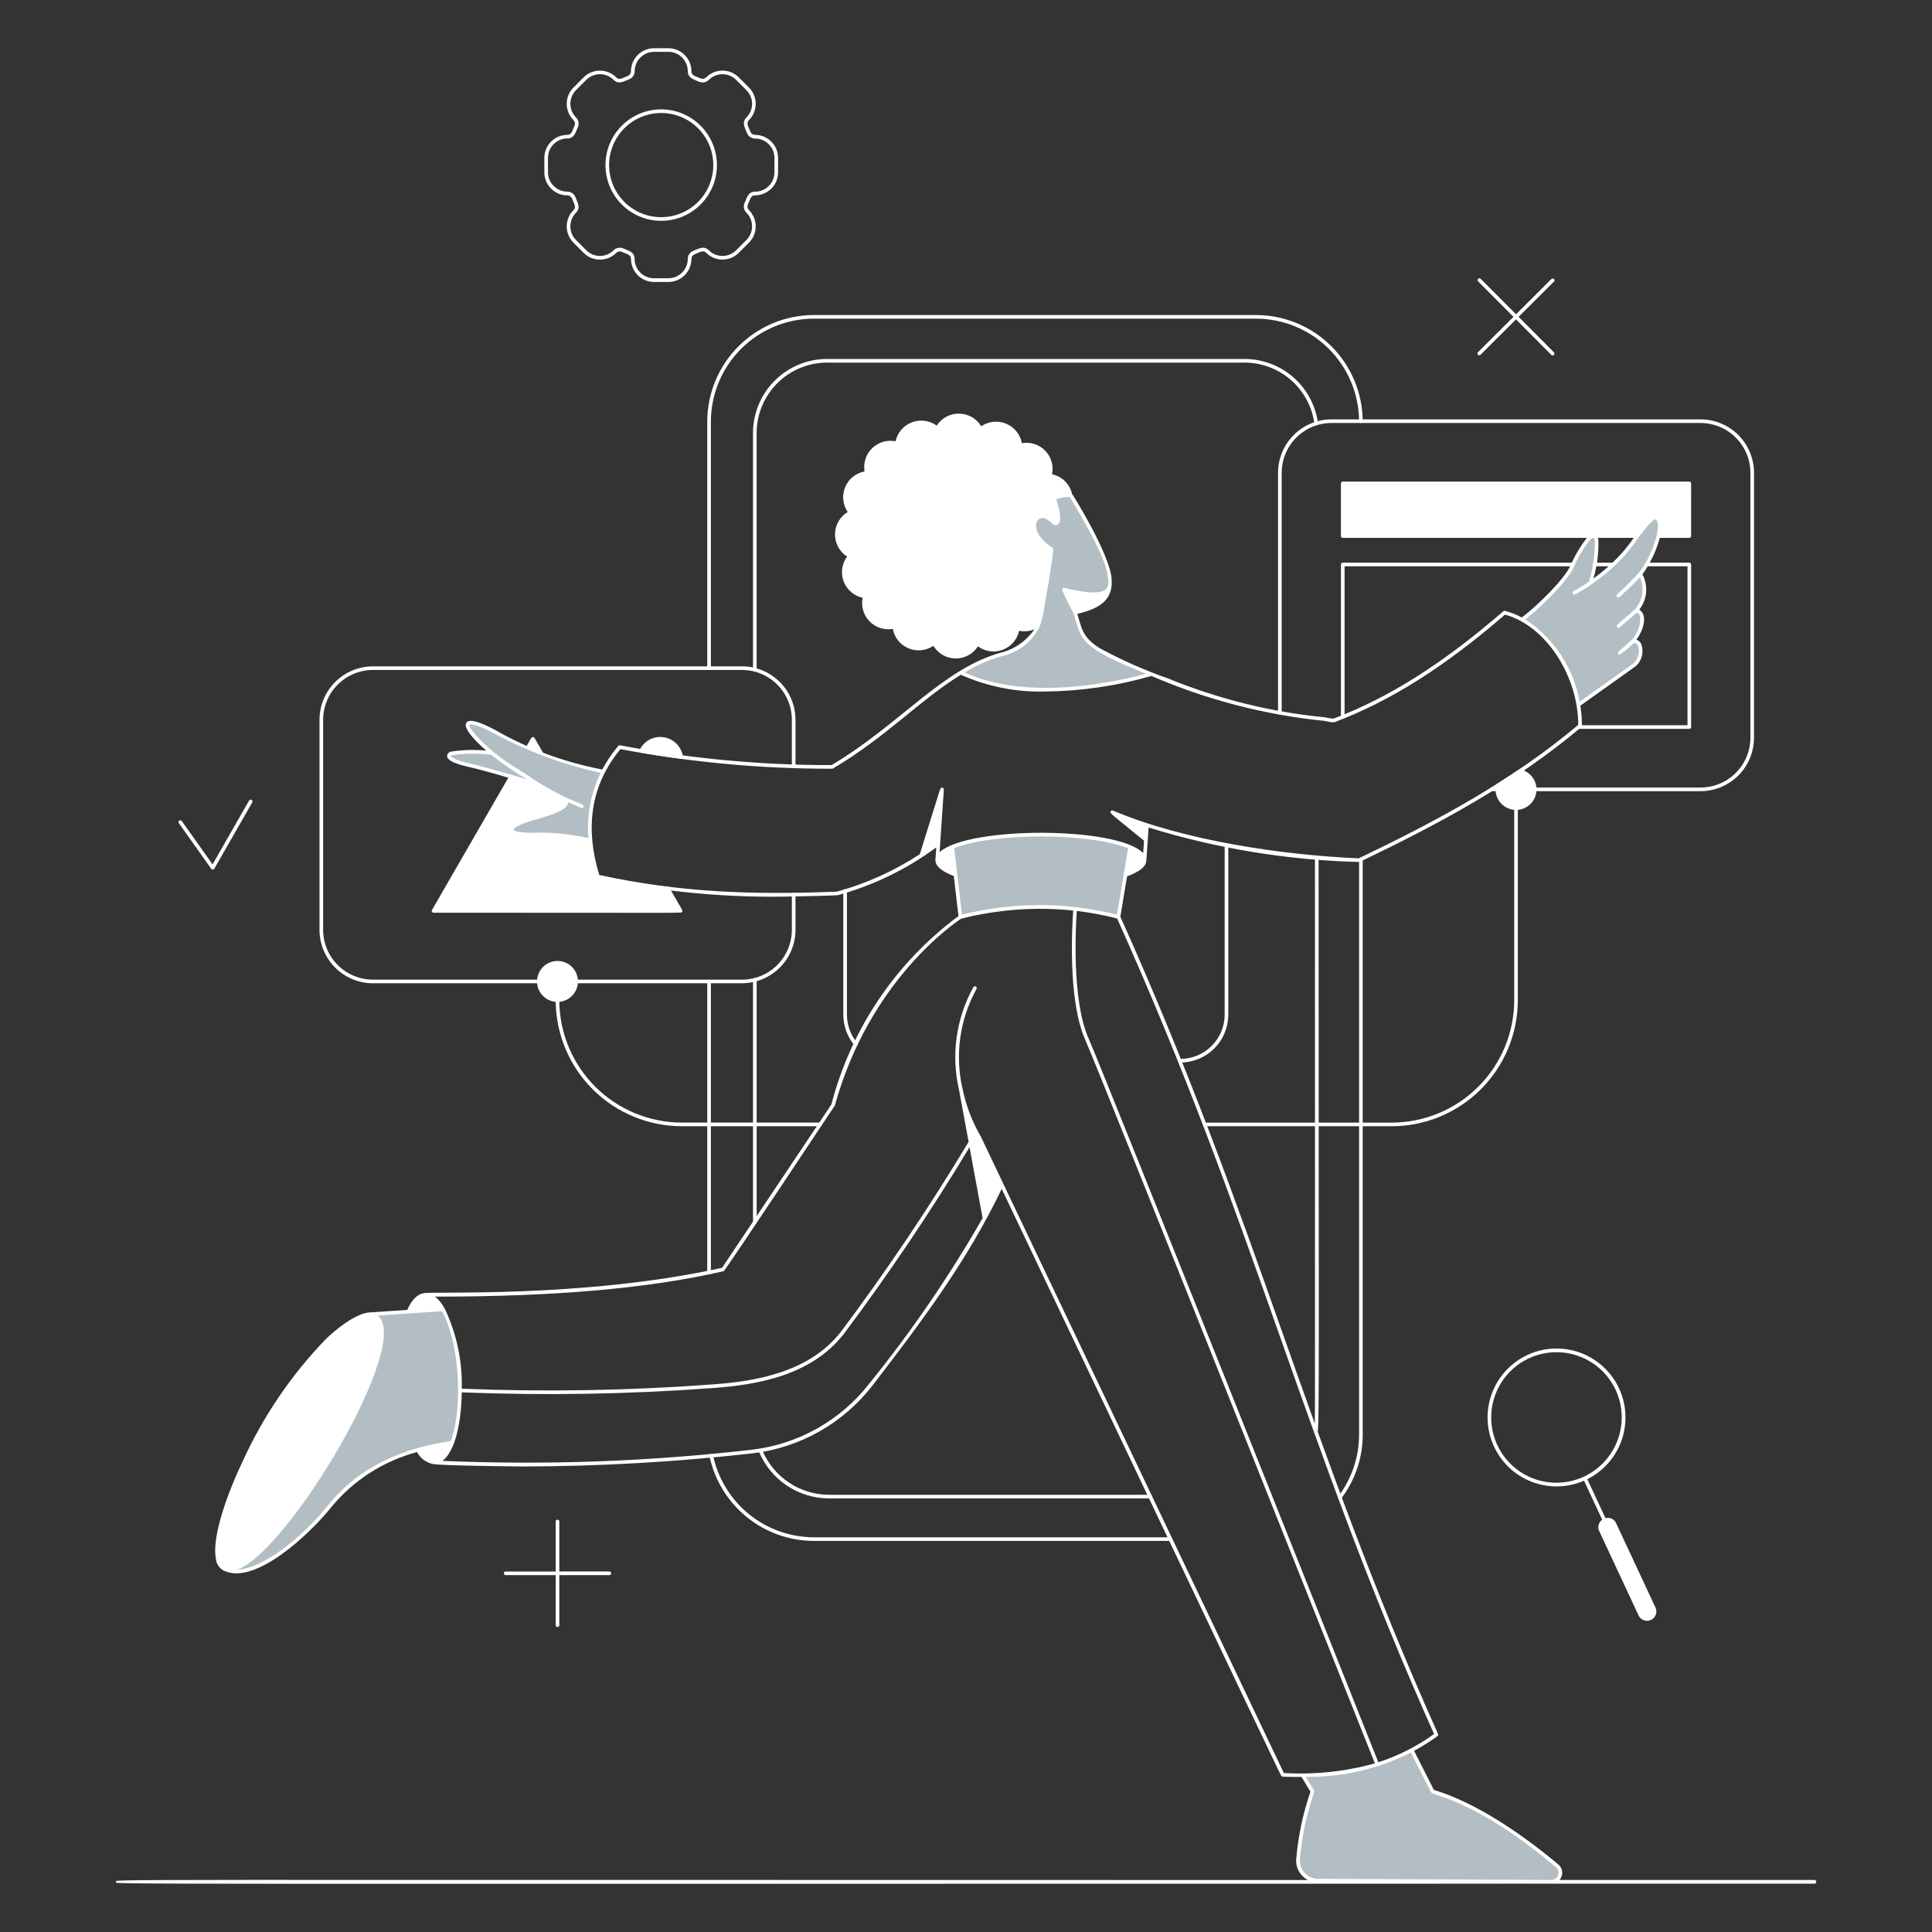 <svg xmlns="http://www.w3.org/2000/svg" width="400" height="400" fill="none" viewBox="0 0 400 400"><rect x="0" y="0" width="400" height="400" fill="#333333" stroke="none"/><path fill="#B2BEC3" d="M93.622 298.692C84.294 300.002 74.822 303.67 68.296 311.79C62.03 319.604 51.296 327.912 46.08 324.578L45.668 324.142C53.81 332.266 89.366 272.126 76.186 272.126L91.73 271.08C95.482 277.582 96.388 291.364 93.622 298.692Z"/><path fill="#B2BEC3" d="M321.2 389.6C301.924 389.586 288.414 389.4 272.9 389.358C272.327 389.358 271.761 389.239 271.236 389.01C270.711 388.78 270.24 388.445 269.851 388.024C269.462 387.603 269.165 387.107 268.977 386.566C268.789 386.025 268.715 385.451 268.76 384.88C269.162 380.113 270.166 375.415 271.748 370.9L269.696 367.5C277.54 367.7 285.309 365.918 292.282 362.32L296.62 370.892C305.58 373.492 315.592 380.544 322.42 386.292C322.719 386.539 322.933 386.872 323.034 387.246C323.135 387.619 323.117 388.015 322.983 388.379C322.849 388.742 322.605 389.055 322.286 389.273C321.967 389.492 321.587 389.606 321.2 389.6V389.6Z"/><path fill="#fff" d="M253.554 174.948V210.066C253.551 212.496 252.585 214.825 250.867 216.543C249.149 218.261 246.82 219.227 244.39 219.23C244.29 219.23 244.195 219.27 244.124 219.34C244.054 219.411 244.014 219.506 244.014 219.606C244.014 219.706 244.054 219.801 244.124 219.872C244.195 219.942 244.29 219.982 244.39 219.982C247.019 219.979 249.54 218.934 251.399 217.075C253.258 215.216 254.303 212.695 254.306 210.066V174.948C254.306 174.848 254.266 174.753 254.196 174.682C254.125 174.612 254.03 174.572 253.93 174.572C253.83 174.572 253.735 174.612 253.664 174.682C253.594 174.753 253.554 174.848 253.554 174.948Z"/><path fill="#fff" d="M177.468 215.926C176.1 214.28 175.351 212.207 175.35 210.066V184.446C175.35 184.346 175.31 184.251 175.24 184.18C175.169 184.11 175.074 184.07 174.974 184.07C174.874 184.07 174.779 184.11 174.708 184.18C174.638 184.251 174.598 184.346 174.598 184.446V210.066C174.599 212.383 175.41 214.626 176.89 216.408C176.954 216.485 177.046 216.533 177.145 216.542C177.244 216.551 177.343 216.52 177.42 216.456C177.497 216.392 177.545 216.3 177.554 216.201C177.563 216.102 177.532 216.003 177.468 215.926Z"/><path fill="#fff" d="M155.904 253.03V202.87C155.904 202.77 155.944 202.675 156.014 202.604C156.085 202.534 156.18 202.494 156.28 202.494C156.38 202.494 156.475 202.534 156.546 202.604C156.616 202.675 156.656 202.77 156.656 202.87V253.03C156.656 253.13 156.616 253.225 156.546 253.296C156.475 253.367 156.38 253.406 156.28 253.406C156.18 253.406 156.085 253.367 156.014 253.296C155.944 253.225 155.904 253.13 155.904 253.03Z"/><path fill="#fff" d="M112.48 155.924L110.656 152.768C110.619 152.716 110.57 152.674 110.513 152.644C110.457 152.615 110.394 152.6 110.33 152.6C110.266 152.6 110.203 152.615 110.147 152.644C110.09 152.674 110.041 152.716 110.004 152.768L108.9 154.684C108.875 154.728 108.86 154.777 108.854 154.827C108.849 154.878 108.853 154.929 108.868 154.977C108.883 155.026 108.907 155.071 108.94 155.11C108.972 155.149 109.012 155.181 109.058 155.204C109.103 155.226 109.152 155.24 109.203 155.243C109.254 155.247 109.304 155.24 109.352 155.223C109.4 155.206 109.444 155.18 109.481 155.146C109.519 155.112 109.549 155.07 109.57 155.024C110.266 155.332 110.936 155.624 111.586 155.884L111.826 156.3C111.879 156.38 111.961 156.437 112.054 156.459C112.148 156.481 112.246 156.466 112.329 156.418C112.412 156.371 112.474 156.293 112.502 156.201C112.53 156.109 112.522 156.01 112.48 155.924Z"/><path fill="#fff" d="M141.4 156.68C141.26 155.666 140.795 154.724 140.076 153.995C139.357 153.267 138.421 152.79 137.409 152.637C136.396 152.484 135.362 152.662 134.459 153.145C133.556 153.628 132.834 154.391 132.4 155.318C132.375 155.37 132.363 155.428 132.365 155.486C132.366 155.544 132.381 155.601 132.408 155.652C132.435 155.703 132.473 155.748 132.52 155.782C132.567 155.816 132.621 155.838 132.678 155.848C138.15 156.784 141.226 157.106 141.024 157.106C141.078 157.106 141.131 157.095 141.18 157.073C141.23 157.051 141.274 157.019 141.309 156.979C141.345 156.938 141.371 156.891 141.387 156.839C141.403 156.788 141.407 156.733 141.4 156.68Z"/><path fill="#fff" d="M138.558 183.748C138.518 183.68 138.459 183.626 138.387 183.594C138.315 183.562 138.235 183.553 138.158 183.569C138.081 183.584 138.011 183.624 137.957 183.682C137.904 183.739 137.87 183.812 137.86 183.89C133.36 183.32 128.34 182.468 123.776 181.462C123.007 179.044 122.496 176.55 122.252 174.024C118.681 173.159 115.016 172.74 111.342 172.778C103.182 173.014 105.974 170.88 108.768 169.944C111.882 168.904 119.426 167.312 116.598 165.194C111.156 162.612 113.24 162.974 106.17 160.892C106.196 160.804 106.188 160.71 106.149 160.627C106.11 160.544 106.041 160.478 105.957 160.442C105.873 160.406 105.778 160.402 105.691 160.43C105.604 160.459 105.53 160.519 105.484 160.598L89.44 188.4C89.407 188.457 89.39 188.522 89.39 188.588C89.39 188.655 89.407 188.719 89.44 188.777C89.473 188.834 89.521 188.882 89.578 188.915C89.635 188.948 89.7 188.966 89.766 188.966C143.14 188.966 140.986 189.084 141.22 188.806C141.4 188.51 141.4 188.684 138.558 183.748Z"/><path fill="#B2BEC3" d="M343.358 110.98C342.621 113.835 341.337 116.521 339.578 118.888C341.294 120.976 340.352 124.776 338.648 126.53C338.718 126.472 338.784 126.4 338.848 126.348C340.978 127.176 339.946 130.852 337.75 133.06C339.45 131.66 340.814 135.33 338.414 137.66C337.838 138.084 326.786 145.938 326.786 145.938C326.231 142.328 324.901 138.881 322.886 135.834C320.872 132.788 318.221 130.214 315.116 128.29C318.716 125.604 324.172 120.076 325.398 117.46C326.84 114.384 328.772 111.166 329.614 110.988H330.142C331.46 111.814 329.666 119.188 329.308 120.664C332.113 118.747 334.646 116.46 336.838 113.864C338.222 112.264 341.75 106.496 343.038 107.25C343.67 107.612 343.8 109.022 343.358 110.98Z"/><path fill="#B2BEC3" d="M124.91 159.734C113.42 157.77 102.976 151.636 100.258 150.43C98.328 149.574 97.23 149.43 96.91 149.83C96.362 150.51 98.068 152.78 101.756 155.858C99.014 155.549 96.243 155.593 93.512 155.988C92.758 156.164 92.006 157.23 96.662 158.312C101.857 159.543 106.985 161.041 112.026 162.8C113.15 163.46 114.352 164.122 116.598 165.186C119.426 167.302 111.882 168.896 108.768 169.936C105.968 170.872 103.182 173.006 111.342 172.77C115.016 172.737 118.68 173.155 122.252 174.016C121.726 169.098 122.65 164.134 124.91 159.734V159.734Z"/><path fill="#fff" d="M257.2 74.326H171.7C169.659 74.265 167.626 74.612 165.721 75.347C163.816 76.082 162.077 77.19 160.606 78.606C159.134 80.021 157.96 81.716 157.152 83.591C156.344 85.467 155.918 87.484 155.9 89.526V138.666C155.9 138.766 155.94 138.861 156.01 138.932C156.081 139.002 156.176 139.042 156.276 139.042C156.376 139.042 156.471 139.002 156.542 138.932C156.612 138.861 156.652 138.766 156.652 138.666V89.534C156.67 87.591 157.076 85.671 157.846 83.887C158.616 82.103 159.734 80.49 161.135 79.144C162.537 77.797 164.192 76.744 166.006 76.046C167.819 75.348 169.754 75.019 171.696 75.078H257.2C260.813 74.963 264.34 76.192 267.099 78.528C269.857 80.864 271.652 84.14 272.134 87.722C272.149 87.819 272.201 87.906 272.279 87.965C272.357 88.023 272.455 88.05 272.552 88.038C272.649 88.026 272.737 87.977 272.798 87.9C272.86 87.824 272.889 87.727 272.88 87.63C272.376 83.865 270.494 80.421 267.598 77.963C264.702 75.506 260.997 74.21 257.2 74.326Z"/><path fill="#fff" d="M282.136 87.2C282.1 81.367 279.761 75.784 275.627 71.669C271.494 67.553 265.901 65.237 260.068 65.226H168.496C162.646 65.232 157.037 67.559 152.9 71.695C148.763 75.832 146.435 81.44 146.428 87.29V138.334C146.428 138.434 146.468 138.529 146.538 138.6C146.609 138.67 146.704 138.71 146.804 138.71C146.904 138.71 146.999 138.67 147.07 138.6C147.14 138.529 147.18 138.434 147.18 138.334V87.29C147.187 81.639 149.435 76.221 153.431 72.226C157.427 68.23 162.845 65.982 168.496 65.976H260.068C265.702 65.987 271.104 68.224 275.096 72.199C279.089 76.174 281.349 81.566 281.384 87.2C281.384 87.3 281.424 87.395 281.494 87.466C281.565 87.537 281.66 87.576 281.76 87.576C281.86 87.576 281.955 87.537 282.026 87.466C282.096 87.395 282.136 87.3 282.136 87.2Z"/><path fill="#fff" d="M146.428 263.442V203.2C146.428 203.1 146.468 203.005 146.538 202.934C146.609 202.864 146.704 202.824 146.804 202.824C146.904 202.824 146.999 202.864 147.07 202.934C147.14 203.005 147.18 203.1 147.18 203.2V263.44C147.18 263.54 147.141 263.636 147.071 263.706C147 263.777 146.905 263.817 146.805 263.817C146.705 263.817 146.61 263.778 146.539 263.708C146.468 263.637 146.428 263.542 146.428 263.442Z"/><path fill="#fff" d="M171.7 310.23H238.146C238.246 310.23 238.341 310.191 238.412 310.12C238.482 310.049 238.522 309.954 238.522 309.854C238.522 309.754 238.482 309.659 238.412 309.588C238.341 309.518 238.246 309.478 238.146 309.478H171.7C168.714 309.485 165.793 308.6 163.313 306.936C160.833 305.273 158.906 302.907 157.778 300.142C157.736 300.056 157.662 299.989 157.573 299.955C157.483 299.921 157.384 299.922 157.295 299.959C157.206 299.995 157.135 300.064 157.095 300.151C157.055 300.238 157.05 300.337 157.08 300.428C158.264 303.332 160.288 305.816 162.893 307.562C165.497 309.309 168.564 310.238 171.7 310.23Z"/><path fill="#fff" d="M242.336 318.28H168.496C163.6 318.268 158.856 316.576 155.057 313.487C151.258 310.398 148.635 306.099 147.624 301.308C147.601 301.213 147.542 301.131 147.46 301.079C147.377 301.027 147.278 301.009 147.183 301.029C147.087 301.048 147.003 301.104 146.948 301.185C146.893 301.265 146.872 301.364 146.888 301.46C147.934 306.419 150.648 310.869 154.58 314.067C158.511 317.266 163.42 319.019 168.488 319.034H242.328C242.423 319.028 242.513 318.986 242.579 318.917C242.645 318.848 242.682 318.756 242.683 318.661C242.684 318.565 242.649 318.473 242.584 318.402C242.52 318.332 242.431 318.288 242.336 318.28Z"/><path fill="#fff" d="M272.246 177.508C272.246 302.876 272.316 294.974 272.104 296.508C272.091 296.607 272.117 296.707 272.178 296.786C272.238 296.866 272.327 296.918 272.426 296.932C273.288 297.054 272.998 302.052 272.998 177.498C272.997 177.398 272.956 177.303 272.884 177.234C272.813 177.164 272.717 177.126 272.617 177.127C272.517 177.128 272.422 177.169 272.353 177.241C272.283 177.312 272.245 177.408 272.246 177.508Z"/><path fill="#fff" d="M282.136 296.962V177.914C282.136 177.814 282.096 177.719 282.026 177.648C281.955 177.578 281.86 177.538 281.76 177.538C281.66 177.538 281.565 177.578 281.494 177.648C281.424 177.719 281.384 177.814 281.384 177.914V296.966C281.397 301.595 279.891 306.1 277.096 309.79C277.036 309.87 277.01 309.97 277.023 310.069C277.037 310.168 277.089 310.257 277.169 310.317C277.249 310.377 277.349 310.403 277.448 310.39C277.546 310.376 277.636 310.324 277.696 310.244C280.591 306.423 282.151 301.756 282.136 296.962Z"/><path fill="#fff" d="M350.13 100.092C350.13 99.992 350.09 99.897 350.02 99.826C349.949 99.756 349.854 99.716 349.754 99.716H278C277.9 99.716 277.805 99.756 277.734 99.826C277.664 99.897 277.624 99.992 277.624 100.092V110.98C277.624 111.08 277.664 111.175 277.734 111.246C277.805 111.316 277.9 111.356 278 111.356H338.982C339.061 111.356 339.138 111.331 339.202 111.285C339.266 111.238 339.314 111.173 339.339 111.098C339.364 111.023 339.364 110.942 339.34 110.867C339.317 110.791 339.27 110.725 339.206 110.678C340.654 108.724 342.25 106.788 343.032 107.246C343.632 107.588 343.784 108.846 343.432 110.602H343.352C343.257 110.609 343.168 110.652 343.103 110.722C343.038 110.792 343.001 110.884 343.001 110.979C343.001 111.075 343.038 111.167 343.103 111.236C343.168 111.306 343.257 111.349 343.352 111.356H349.752C349.852 111.356 349.947 111.316 350.018 111.246C350.088 111.175 350.128 111.08 350.128 110.98L350.13 100.092Z"/><path fill="#fff" d="M334 117.246H330.142C330.042 117.246 329.947 117.207 329.876 117.136C329.806 117.065 329.766 116.97 329.766 116.87C329.766 116.77 329.806 116.675 329.876 116.604C329.947 116.534 330.042 116.494 330.142 116.494H334C334.1 116.494 334.195 116.534 334.266 116.604C334.336 116.675 334.376 116.77 334.376 116.87C334.376 116.97 334.336 117.065 334.266 117.136C334.195 117.207 334.1 117.246 334 117.246Z"/><path fill="#fff" d="M277.626 148.446V116.87C277.626 116.77 277.666 116.675 277.736 116.604C277.807 116.534 277.902 116.494 278.002 116.494H325.674C325.774 116.494 325.869 116.534 325.94 116.604C326.01 116.675 326.05 116.77 326.05 116.87C326.05 116.97 326.01 117.065 325.94 117.136C325.869 117.207 325.774 117.246 325.674 117.246H278.378V148.446C278.378 148.546 278.338 148.641 278.268 148.712C278.197 148.783 278.102 148.822 278.002 148.822C277.902 148.822 277.807 148.783 277.736 148.712C277.666 148.641 277.626 148.546 277.626 148.446Z"/><path fill="#fff" d="M350.13 116.87C350.13 116.77 350.09 116.675 350.02 116.604C349.949 116.534 349.854 116.494 349.754 116.494H340.918C340.818 116.494 340.723 116.534 340.652 116.604C340.582 116.675 340.542 116.77 340.542 116.87C340.542 116.97 340.582 117.065 340.652 117.136C340.723 117.207 340.818 117.246 340.918 117.246H349.378V150.15H326.816C326.721 150.157 326.632 150.2 326.567 150.27C326.502 150.34 326.465 150.432 326.465 150.527C326.465 150.623 326.502 150.715 326.567 150.785C326.632 150.854 326.721 150.897 326.816 150.904H349.754C349.854 150.904 349.95 150.864 350.02 150.793C350.09 150.722 350.13 150.626 350.13 150.526V116.87Z"/><path fill="#fff" d="M363.152 97.884C363.147 94.951 361.979 92.14 359.905 90.067C357.83 87.994 355.019 86.828 352.086 86.824H275.674C272.74 86.827 269.927 87.993 267.852 90.067C265.777 92.141 264.61 94.954 264.606 97.888V147.564C264.606 147.664 264.646 147.759 264.716 147.83C264.787 147.9 264.882 147.94 264.982 147.94C265.082 147.94 265.177 147.9 265.248 147.83C265.318 147.759 265.358 147.664 265.358 147.564V97.888C265.361 95.153 266.449 92.532 268.383 90.598C270.317 88.665 272.939 87.578 275.674 87.576H352.084C354.818 87.579 357.44 88.666 359.374 90.599C361.308 92.532 362.396 95.153 362.4 97.888V152.732C362.397 155.467 361.309 158.09 359.374 160.024C357.44 161.959 354.818 163.047 352.082 163.05H318.102C318.013 162.144 317.636 161.29 317.026 160.614C316.416 159.938 315.606 159.476 314.714 159.294C314.39 159.228 314.544 159.4 309.9 162.308C309.858 162.334 309.822 162.368 309.793 162.408C309.765 162.448 309.745 162.494 309.734 162.542C309.697 162.709 309.671 162.879 309.656 163.05H308.824C308.724 163.05 308.629 163.09 308.558 163.16C308.488 163.231 308.448 163.326 308.448 163.426C308.448 163.526 308.488 163.621 308.558 163.692C308.629 163.762 308.724 163.802 308.824 163.802H309.652C309.736 164.797 310.169 165.729 310.873 166.437C311.577 167.144 312.508 167.581 313.502 167.67V207.07C313.495 213.792 310.821 220.236 306.069 224.989C301.316 229.742 294.872 232.416 288.15 232.424H249.4C249.305 232.431 249.216 232.474 249.151 232.544C249.086 232.614 249.049 232.705 249.049 232.801C249.049 232.896 249.086 232.988 249.151 233.058C249.216 233.128 249.305 233.171 249.4 233.178H288.146C295.067 233.17 301.702 230.416 306.596 225.522C311.489 220.628 314.242 213.993 314.25 207.072V167.672C315.244 167.583 316.175 167.146 316.879 166.439C317.583 165.731 318.016 164.799 318.1 163.804H352.078C355.013 163.801 357.827 162.633 359.902 160.558C361.978 158.483 363.145 155.669 363.148 152.734L363.152 97.884Z"/><path fill="#fff" d="M126.162 325.356H115.8V315C115.8 314.9 115.76 314.805 115.69 314.734C115.619 314.664 115.524 314.624 115.424 314.624C115.324 314.624 115.229 314.664 115.158 314.734C115.088 314.805 115.048 314.9 115.048 315V325.362H104.686C104.586 325.362 104.491 325.402 104.42 325.472C104.35 325.543 104.31 325.638 104.31 325.738C104.31 325.838 104.35 325.933 104.42 326.004C104.491 326.074 104.586 326.114 104.686 326.114H115.048V336.478C115.048 336.578 115.088 336.673 115.158 336.744C115.229 336.814 115.324 336.854 115.424 336.854C115.524 336.854 115.619 336.814 115.69 336.744C115.76 336.673 115.8 336.578 115.8 336.478V326.114H126.162C126.212 326.114 126.261 326.104 126.307 326.085C126.353 326.066 126.395 326.038 126.43 326.003C126.465 325.968 126.493 325.926 126.512 325.88C126.531 325.834 126.541 325.785 126.541 325.735C126.541 325.685 126.531 325.636 126.512 325.59C126.493 325.544 126.465 325.502 126.43 325.467C126.395 325.432 126.353 325.404 126.307 325.385C126.261 325.366 126.212 325.356 126.162 325.356Z"/><path fill="#B2BEC3" d="M233.982 175.4L231.566 189.852C220.835 187.076 209.575 187.076 198.844 189.852L197.15 175.354C205.508 171.952 225.692 171.942 233.982 175.4Z"/><path fill="#B2BEC3" d="M227.462 134.49C226.468 133.959 225.592 133.234 224.885 132.357C224.177 131.48 223.654 130.47 223.346 129.386C221.968 124.846 223.41 128.93 220.252 122.082C224.39 123.036 230.064 124.282 229.802 120.012C229.564 116.128 226.424 110.538 221.73 102.556C220.516 102.495 219.303 102.687 218.168 103.12C219.29 105.888 219.654 109.72 217.796 107.876C214.564 104.676 211.512 109.876 217.686 113.676C217.38 116.804 216.886 119.744 216.344 122.688C216.052 124.964 215.595 127.216 214.976 129.426C214.238 130.955 213.161 132.295 211.827 133.346C210.494 134.397 208.939 135.131 207.28 135.492C204.327 136.351 201.509 137.62 198.908 139.26C214.616 147.08 238.426 139.538 238.426 139.538C234.639 138.159 230.972 136.471 227.462 134.49V134.49Z"/><path fill="#fff" d="M156.33 27.924C156.119 27.924 155.914 27.861 155.74 27.742C155.566 27.623 155.432 27.454 155.356 27.258C154.956 26.196 154.41 25.514 155.064 24.858C155.957 23.965 156.459 22.754 156.459 21.491C156.459 20.228 155.957 19.017 155.064 18.124L152.948 16.012C152.055 15.12 150.845 14.62 149.583 14.62C148.321 14.62 147.111 15.12 146.218 16.012C146.068 16.162 145.877 16.263 145.669 16.303C145.462 16.343 145.246 16.32 145.052 16.236C144.052 15.78 143.152 15.684 143.152 14.746C143.149 13.484 142.646 12.275 141.754 11.383C140.861 10.491 139.652 9.989 138.39 9.986H135.4C134.14 9.99 132.932 10.492 132.04 11.382C131.148 12.272 130.643 13.478 130.636 14.738C130.636 14.95 130.572 15.157 130.454 15.332C130.336 15.508 130.168 15.644 129.972 15.724C128.926 16.124 128.234 16.674 127.572 16.016C127.13 15.574 126.605 15.223 126.027 14.983C125.45 14.744 124.83 14.621 124.205 14.621C123.58 14.621 122.96 14.744 122.383 14.983C121.805 15.223 121.28 15.574 120.838 16.016L118.728 18.126C118.286 18.568 117.935 19.093 117.695 19.671C117.456 20.248 117.333 20.868 117.333 21.493C117.333 22.119 117.456 22.738 117.695 23.315C117.935 23.893 118.286 24.418 118.728 24.86C118.877 25.009 118.978 25.2 119.018 25.408C119.058 25.616 119.034 25.83 118.95 26.024C118.49 27.014 118.402 27.924 117.462 27.924C116.2 27.926 114.989 28.428 114.097 29.321C113.204 30.213 112.702 31.424 112.7 32.686V35.686C112.702 36.949 113.204 38.159 114.097 39.052C114.989 39.944 116.2 40.447 117.462 40.448C117.672 40.447 117.878 40.51 118.052 40.629C118.226 40.747 118.36 40.916 118.436 41.112C118.51 41.312 118.594 41.5 118.678 41.69C119.212 42.908 119.078 43.072 118.716 43.526C117.828 44.419 117.331 45.629 117.334 46.888C117.337 48.147 117.839 49.354 118.73 50.244L120.846 52.36C121.288 52.802 121.813 53.153 122.39 53.392C122.968 53.631 123.587 53.754 124.212 53.754C124.837 53.754 125.456 53.631 126.034 53.392C126.611 53.153 127.136 52.802 127.578 52.36C127.727 52.21 127.917 52.109 128.125 52.07C128.332 52.03 128.547 52.055 128.74 52.14C129.76 52.604 130.64 52.698 130.642 53.63C130.647 54.89 131.151 56.096 132.042 56.986C132.933 57.876 134.14 58.377 135.4 58.38H138.39C139.652 58.376 140.862 57.873 141.754 56.98C142.646 56.088 143.149 54.878 143.152 53.616C143.152 53.406 143.215 53.2 143.334 53.027C143.452 52.853 143.62 52.719 143.816 52.642C144.882 52.242 145.558 51.694 146.216 52.35C146.658 52.792 147.183 53.143 147.761 53.383C148.338 53.622 148.958 53.745 149.583 53.745C150.208 53.745 150.828 53.622 151.405 53.383C151.983 53.143 152.508 52.792 152.95 52.35L155.064 50.236C155.506 49.794 155.857 49.269 156.097 48.691C156.336 48.113 156.46 47.494 156.46 46.868C156.46 46.242 156.336 45.623 156.097 45.045C155.857 44.467 155.506 43.942 155.064 43.5C154.915 43.351 154.814 43.16 154.775 42.953C154.736 42.745 154.761 42.531 154.846 42.338C155.314 41.31 155.404 40.438 156.332 40.438C157.595 40.437 158.805 39.935 159.698 39.042C160.591 38.149 161.093 36.939 161.094 35.676V32.676C161.09 31.415 160.587 30.206 159.694 29.316C158.801 28.425 157.591 27.925 156.33 27.924ZM156.33 39.686C154.856 39.686 154.628 40.996 154.158 42.026C154.011 42.358 153.968 42.727 154.034 43.084C154.101 43.441 154.274 43.769 154.53 44.026C154.903 44.398 155.2 44.84 155.402 45.326C155.604 45.813 155.708 46.334 155.708 46.861C155.708 47.388 155.604 47.91 155.402 48.396C155.2 48.883 154.903 49.324 154.53 49.696L152.416 51.812C152.044 52.185 151.603 52.482 151.116 52.684C150.63 52.886 150.108 52.99 149.581 52.99C149.054 52.99 148.532 52.886 148.046 52.684C147.559 52.482 147.118 52.185 146.746 51.812C145.7 50.766 144.614 51.534 143.546 51.932C143.207 52.063 142.915 52.294 142.709 52.593C142.504 52.893 142.394 53.248 142.394 53.612C142.39 54.673 141.966 55.69 141.214 56.439C140.463 57.189 139.445 57.611 138.384 57.612H135.4C134.339 57.611 133.321 57.19 132.569 56.44C131.818 55.69 131.394 54.673 131.39 53.612C131.39 52.138 130.08 51.91 129.05 51.438C128.718 51.291 128.349 51.248 127.992 51.315C127.635 51.381 127.307 51.554 127.05 51.81C126.678 52.184 126.236 52.48 125.75 52.683C125.263 52.885 124.741 52.989 124.214 52.989C123.687 52.989 123.165 52.885 122.678 52.683C122.192 52.48 121.75 52.184 121.378 51.81L119.264 49.696C118.891 49.324 118.594 48.883 118.392 48.396C118.19 47.91 118.086 47.388 118.086 46.861C118.086 46.334 118.19 45.813 118.392 45.326C118.594 44.84 118.891 44.398 119.264 44.026C120.306 42.982 119.542 41.9 119.144 40.826C119.013 40.487 118.783 40.195 118.483 39.99C118.183 39.784 117.828 39.674 117.464 39.674C116.403 39.673 115.385 39.252 114.633 38.502C113.882 37.752 113.458 36.736 113.454 35.674V32.674C113.456 31.611 113.879 30.592 114.63 29.84C115.382 29.089 116.401 28.666 117.464 28.664C118.93 28.664 119.164 27.37 119.636 26.324C119.783 25.992 119.826 25.623 119.76 25.267C119.693 24.91 119.52 24.581 119.264 24.324C118.512 23.572 118.09 22.552 118.09 21.489C118.09 20.426 118.512 19.406 119.264 18.654L121.38 16.538C121.752 16.165 122.193 15.868 122.68 15.666C123.166 15.464 123.688 15.36 124.215 15.36C124.742 15.36 125.264 15.464 125.75 15.666C126.237 15.868 126.678 16.165 127.05 16.538C128.07 17.558 129.064 16.862 130.25 16.418C130.589 16.288 130.881 16.058 131.087 15.758C131.293 15.459 131.404 15.104 131.404 14.74C131.408 13.681 131.83 12.666 132.578 11.916C133.327 11.165 134.341 10.741 135.4 10.734H138.39C139.453 10.735 140.473 11.158 141.224 11.91C141.976 12.662 142.399 13.681 142.4 14.744C142.4 15.99 143.356 16.364 144.2 16.694C144.591 16.91 145.023 17.04 145.468 17.074C145.947 17.074 146.407 16.883 146.746 16.544C147.118 16.171 147.559 15.874 148.046 15.672C148.532 15.47 149.054 15.366 149.581 15.366C150.108 15.366 150.63 15.47 151.116 15.672C151.603 15.874 152.044 16.171 152.416 16.544L154.532 18.66C154.905 19.032 155.202 19.474 155.404 19.96C155.606 20.447 155.71 20.968 155.71 21.495C155.71 22.022 155.606 22.544 155.404 23.03C155.202 23.517 154.905 23.958 154.532 24.33C153.49 25.374 154.258 26.468 154.652 27.53C154.782 27.869 155.013 28.161 155.312 28.367C155.612 28.573 155.966 28.684 156.33 28.684C157.393 28.685 158.413 29.108 159.165 29.86C159.917 30.611 160.34 31.631 160.342 32.694V35.694C160.336 36.755 159.911 37.77 159.159 38.517C158.408 39.266 157.39 39.686 156.33 39.686Z"/><path fill="#fff" d="M136.896 22.642C134.614 22.642 132.382 23.318 130.484 24.586C128.586 25.854 127.107 27.656 126.233 29.765C125.359 31.873 125.13 34.194 125.576 36.432C126.021 38.671 127.119 40.727 128.733 42.341C130.347 43.956 132.403 45.055 134.642 45.5C136.881 45.946 139.201 45.717 141.31 44.844C143.418 43.971 145.221 42.491 146.489 40.594C147.757 38.696 148.434 36.465 148.434 34.182C148.431 31.123 147.214 28.19 145.051 26.026C142.888 23.863 139.955 22.646 136.896 22.642ZM136.896 44.968C134.762 44.968 132.676 44.336 130.902 43.151C129.127 41.966 127.744 40.281 126.928 38.309C126.111 36.338 125.897 34.169 126.313 32.076C126.729 29.983 127.757 28.061 129.266 26.552C130.775 25.043 132.697 24.015 134.79 23.599C136.883 23.183 139.052 23.397 141.023 24.214C142.995 25.03 144.679 26.413 145.865 28.188C147.05 29.962 147.682 32.048 147.682 34.182C147.678 37.042 146.541 39.783 144.519 41.805C142.497 43.827 139.755 44.964 136.896 44.968Z"/><path fill="#fff" d="M169.82 232.418H141.15C134.49 232.41 128.099 229.785 123.357 225.108C118.615 220.431 115.902 214.078 115.802 207.418C116.792 207.328 117.718 206.893 118.421 206.19C119.123 205.487 119.557 204.56 119.646 203.57H153.632C156.564 203.566 159.376 202.4 161.45 200.328C163.524 198.255 164.692 195.444 164.698 192.512V185.218C164.698 185.118 164.658 185.023 164.588 184.952C164.517 184.882 164.422 184.842 164.322 184.842C164.222 184.842 164.127 184.882 164.056 184.952C163.986 185.023 163.946 185.118 163.946 185.218V192.514C163.942 195.248 162.854 197.87 160.92 199.803C158.986 201.736 156.364 202.823 153.63 202.826H119.646C119.554 201.77 119.069 200.786 118.288 200.07C117.506 199.353 116.484 198.956 115.424 198.956C114.364 198.956 113.342 199.353 112.56 200.07C111.779 200.786 111.294 201.77 111.202 202.826H77.214C74.48 202.823 71.859 201.735 69.926 199.802C67.993 197.869 66.905 195.248 66.902 192.514V149.022C66.905 146.288 67.993 143.666 69.927 141.733C71.86 139.8 74.482 138.713 77.216 138.71H153.63C156.364 138.713 158.986 139.8 160.92 141.733C162.854 143.666 163.942 146.288 163.946 149.022V158.682C163.946 158.782 163.986 158.877 164.056 158.948C164.127 159.018 164.222 159.058 164.322 159.058C164.422 159.058 164.517 159.018 164.588 158.948C164.658 158.877 164.698 158.782 164.698 158.682V149.022C164.694 146.089 163.526 143.277 161.452 141.203C159.378 139.129 156.565 137.962 153.632 137.958H77.216C74.282 137.961 71.47 139.128 69.395 141.202C67.321 143.276 66.154 146.088 66.15 149.022V192.514C66.154 195.447 67.32 198.259 69.394 200.333C71.468 202.407 74.279 203.574 77.212 203.578H111.2C111.289 204.569 111.723 205.496 112.427 206.2C113.13 206.903 114.057 207.337 115.048 207.426C115.15 214.284 117.944 220.826 122.827 225.643C127.709 230.459 134.29 233.163 141.148 233.172H169.82C169.915 233.165 170.004 233.122 170.069 233.052C170.134 232.982 170.171 232.891 170.171 232.795C170.171 232.7 170.134 232.608 170.069 232.538C170.004 232.468 169.915 232.425 169.82 232.418Z"/><path fill="#fff" d="M51.576 165.744L44.01 178.964L37.628 169.976C37.568 169.902 37.482 169.854 37.387 169.841C37.293 169.829 37.197 169.852 37.119 169.907C37.041 169.962 36.988 170.045 36.968 170.138C36.949 170.232 36.966 170.329 37.016 170.41L43.738 179.88C43.775 179.931 43.824 179.972 43.881 179.999C43.938 180.026 44.001 180.038 44.064 180.035C44.127 180.032 44.188 180.013 44.241 179.98C44.295 179.948 44.34 179.902 44.372 179.848L52.23 166.118C52.28 166.031 52.293 165.929 52.266 165.832C52.24 165.736 52.177 165.654 52.09 165.604C52.003 165.555 51.9 165.541 51.804 165.568C51.708 165.594 51.626 165.657 51.576 165.744Z"/><path fill="#fff" d="M314.41 65.6L321.748 58.282C321.813 58.211 321.847 58.117 321.845 58.021C321.842 57.925 321.803 57.833 321.735 57.765C321.667 57.697 321.576 57.657 321.48 57.654C321.383 57.651 321.29 57.686 321.218 57.75L313.88 65.066L306.562 57.728C306.491 57.657 306.396 57.617 306.296 57.617C306.196 57.617 306.1 57.657 306.029 57.727C305.958 57.798 305.918 57.893 305.918 57.993C305.918 58.093 305.957 58.189 306.028 58.26L313.346 65.598L306 72.916C305.929 72.987 305.89 73.082 305.89 73.182C305.89 73.282 305.929 73.377 306 73.448C306.071 73.519 306.166 73.558 306.266 73.558C306.366 73.558 306.461 73.519 306.532 73.448L313.87 66.132L321.186 73.47C321.257 73.541 321.352 73.581 321.452 73.581C321.552 73.581 321.648 73.542 321.719 73.471C321.79 73.4 321.83 73.305 321.83 73.205C321.83 73.105 321.791 73.009 321.72 72.938L314.41 65.6Z"/><path fill="#fff" d="M375.664 389.228H322.874C323.073 389.005 323.226 388.744 323.323 388.462C323.42 388.179 323.459 387.879 323.438 387.581C323.418 387.282 323.337 386.991 323.202 386.724C323.066 386.458 322.879 386.221 322.65 386.028C318.352 382.402 307.272 373.67 296.876 370.594L292.776 362.49C294.443 361.577 296.053 360.563 297.598 359.456C297.669 359.405 297.72 359.332 297.743 359.248C297.766 359.165 297.759 359.075 297.724 358.996C270.534 298.238 260.366 252.972 231.954 189.796L233.354 181.426C235.982 180.484 237.324 179.37 237.342 178.114L237.81 171.326C251.938 175.695 266.6 178.097 281.384 178.464C281.446 178.463 281.507 178.45 281.564 178.426C297.992 170.53 313.386 162.332 327.386 150.538C327.428 150.503 327.462 150.46 327.485 150.41C327.508 150.361 327.52 150.307 327.52 150.252C327.525 148.862 327.416 147.474 327.194 146.102C328.706 145.026 338.102 138.348 338.676 137.922C339.292 137.365 339.729 136.639 339.933 135.834C340.138 135.03 340.1 134.183 339.824 133.4C339.732 133.174 339.593 132.97 339.417 132.801C339.24 132.633 339.03 132.503 338.8 132.422C340.2 130.572 341.244 127.422 339.4 126.222C340.2 125.194 340.687 123.957 340.802 122.66C340.917 121.362 340.656 120.059 340.05 118.906C341.747 116.542 342.99 113.885 343.718 111.068C344.212 108.906 344.028 107.396 343.218 106.93C342.08 106.264 340.37 108.45 338.352 111.202C337.009 113.191 335.443 115.021 333.684 116.654C332.488 117.775 331.223 118.819 329.896 119.782C330.65 117.234 331.001 114.584 330.936 111.928C330.72 110.216 329.614 110.178 328.486 111.438C327.105 113.244 325.951 115.212 325.05 117.3C323.862 119.834 318.65 125.14 315.076 127.844C313.974 127.248 312.804 126.787 311.592 126.472C311.533 126.457 311.471 126.457 311.412 126.471C311.353 126.485 311.298 126.513 311.252 126.552C298.752 137.374 287.588 144.438 276.12 148.778C275.512 148.757 274.908 148.667 274.32 148.51C263.187 147.437 252.271 144.738 241.92 140.5C237 138.784 232.228 136.67 227.65 134.18C224.004 131.876 223.958 130.01 223.05 127.106C227.44 126.002 230.498 124.436 230.152 119.86C229.764 114.702 222.17 102.478 221.97 102.292C221.742 101.282 221.229 100.359 220.492 99.632C219.756 98.905 218.826 98.404 217.814 98.188C217.993 97.322 217.958 96.424 217.711 95.575C217.464 94.725 217.013 93.949 216.397 93.314C215.781 92.678 215.019 92.204 214.177 91.931C213.335 91.658 212.44 91.595 211.568 91.748C211.402 90.859 211.018 90.025 210.449 89.322C209.88 88.619 209.144 88.069 208.309 87.722C207.474 87.375 206.565 87.241 205.665 87.334C204.765 87.427 203.903 87.742 203.156 88.252C202.677 87.463 202.006 86.809 201.205 86.351C200.404 85.893 199.5 85.646 198.577 85.633C197.655 85.62 196.744 85.842 195.931 86.278C195.118 86.713 194.428 87.349 193.928 88.124C193.197 87.591 192.344 87.248 191.448 87.128C190.551 87.008 189.638 87.113 188.792 87.435C187.947 87.757 187.195 88.285 186.605 88.971C186.015 89.657 185.605 90.48 185.414 91.364C184.551 91.193 183.659 91.234 182.815 91.484C181.971 91.734 181.201 92.185 180.57 92.798C179.939 93.412 179.467 94.169 179.193 95.006C178.92 95.842 178.853 96.732 179 97.6C178.113 97.766 177.281 98.151 176.579 98.719C175.877 99.287 175.328 100.021 174.981 100.855C174.634 101.688 174.499 102.595 174.59 103.493C174.681 104.391 174.993 105.253 175.5 106C174.71 106.479 174.055 107.151 173.596 107.952C173.138 108.754 172.891 109.66 172.879 110.583C172.867 111.507 173.091 112.418 173.529 113.232C173.967 114.045 174.604 114.733 175.382 115.232C174.844 115.962 174.497 116.815 174.373 117.713C174.249 118.611 174.352 119.526 174.672 120.374C174.991 121.223 175.518 121.978 176.205 122.57C176.891 123.163 177.714 123.575 178.6 123.768C178.423 124.634 178.46 125.53 178.708 126.378C178.956 127.226 179.407 128.001 180.022 128.636C180.637 129.27 181.398 129.745 182.238 130.019C183.079 130.293 183.973 130.358 184.844 130.208C185.01 131.096 185.394 131.928 185.962 132.63C186.53 133.332 187.264 133.881 188.098 134.229C188.931 134.576 189.838 134.71 190.737 134.619C191.635 134.528 192.497 134.215 193.244 133.708C193.722 134.498 194.394 135.153 195.196 135.612C195.998 136.071 196.903 136.318 197.827 136.33C198.75 136.342 199.662 136.118 200.475 135.681C201.289 135.243 201.977 134.605 202.476 133.828C203.207 134.364 204.06 134.709 204.958 134.831C205.856 134.953 206.771 134.849 207.618 134.527C208.466 134.206 209.22 133.678 209.811 132.991C210.402 132.304 210.812 131.48 211.004 130.594C212.057 130.808 213.149 130.706 214.144 130.302C212.5 132.725 210.013 134.449 207.168 135.138C195.11 138.494 186.238 150.058 172.168 158.406C157.471 158.425 142.806 157.053 128.368 154.308C128.302 154.295 128.234 154.3 128.171 154.323C128.108 154.345 128.052 154.383 128.008 154.434C126.736 155.942 125.626 157.578 124.694 159.316C116.815 157.823 109.242 155.016 102.294 151.012C99.062 149.304 97.138 148.836 96.574 149.612C95.65 150.892 99.346 154.24 100.668 155.412C98.252 155.17 95.815 155.237 93.416 155.612C93.194 155.642 92.989 155.746 92.834 155.908C92.68 156.07 92.584 156.279 92.564 156.502C92.564 157.334 93.876 158.042 96.564 158.668C100.764 159.64 104.92 160.922 106.29 161.32C112.904 163.238 111.372 163.15 116.36 165.492C116.706 165.752 116.864 165.984 116.826 166.186C116.64 167.218 112.848 168.328 110.584 168.986C109.266 169.37 105.3 170.418 105.57 171.946C105.684 172.578 106.442 173.288 111.342 173.146C114.893 173.114 118.435 173.509 121.892 174.324C122.152 176.783 122.659 179.209 123.404 181.566C123.424 181.629 123.461 181.686 123.51 181.731C123.559 181.776 123.619 181.807 123.684 181.822C137.036 184.679 150.678 185.947 164.328 185.6C165.9 185.576 173.25 185.41 173.498 185.328C180.831 183.311 187.729 179.959 193.846 175.44L193.664 178.074C193.664 179.308 194.946 180.426 197.474 181.362L198.442 189.662C185.475 199.276 176.19 213.039 172.13 228.662L149.502 262.484C120.616 268.884 88.482 267.284 87.724 267.75C86.406 267.95 85.234 269.132 84.31 271.202L76.42 271.732C73.566 271.972 69.526 275.222 67.374 277.332C60.261 284.724 54.458 293.272 50.214 302.612C46.014 311.472 43.902 319.228 44.72 322.852C44.782 323.418 45.006 323.954 45.365 324.397C45.724 324.839 46.203 325.169 46.744 325.346C53.076 327.864 63.944 317.83 68.59 312.034C73.176 306.477 79.383 302.492 86.344 300.634C86.665 301.252 87.118 301.792 87.671 302.216C88.224 302.64 88.864 302.937 89.544 303.086C90.288 303.44 107.464 303.616 108.528 303.616C124.272 303.58 140.001 302.679 155.646 300.916C160.552 300.358 165.295 298.821 169.596 296.396C173.896 293.971 177.666 290.707 180.682 286.798C190.724 273.76 200.308 260.986 207.392 246.14C267.132 371.618 265.124 367.624 265.392 367.794C265.608 367.898 269.192 367.9 269.47 367.898L271.318 370.954C269.763 375.45 268.774 380.122 268.372 384.862C268.297 385.751 268.489 386.642 268.923 387.421C269.357 388.201 270.013 388.833 270.808 389.238C13.472 389.238 24.048 389.038 24.048 389.616C24.048 390.194 8.486 389.992 375.648 389.992C375.749 389.994 375.847 389.956 375.92 389.886C375.994 389.816 376.036 389.719 376.038 389.618C376.04 389.517 376.002 389.419 375.932 389.346C375.862 389.272 375.765 389.23 375.664 389.228ZM296.91 359.018C293.386 361.547 289.493 363.517 285.368 364.86C282.316 357.19 229.074 223.482 225.314 214.846C221.816 206.812 222.75 191.246 222.94 188.598C225.757 188.933 228.549 189.457 231.296 190.166C259.772 253.5 269.72 298.184 296.91 359.018ZM325.738 117.618C326.602 115.586 327.718 113.671 329.06 111.918C329.892 110.988 330.124 111.256 330.212 112.08C330.207 114.91 329.79 117.724 328.976 120.434C327.996 121.1 326.92 121.772 325.776 122.434C325.704 122.475 325.648 122.539 325.616 122.616C325.584 122.692 325.579 122.777 325.6 122.857C325.622 122.937 325.669 123.008 325.735 123.058C325.8 123.109 325.881 123.136 325.964 123.136C327.2 122.497 328.39 121.774 329.526 120.972C331.174 119.844 332.731 118.59 334.186 117.222C334.202 117.207 334.216 117.19 334.228 117.172L334.258 117.148C336.032 115.497 337.614 113.651 338.974 111.646C341.882 107.672 342.608 107.434 342.854 107.578C343.238 107.8 343.454 108.934 342.998 110.898C342.33 113.477 341.217 115.919 339.71 118.116C338.184 119.868 336.547 121.521 334.81 123.064C334.738 123.133 334.697 123.229 334.696 123.328C334.694 123.428 334.733 123.524 334.802 123.596C334.871 123.668 334.967 123.709 335.066 123.71C335.166 123.712 335.262 123.673 335.334 123.604C336.088 122.868 338.252 120.924 339.55 119.498C340.04 120.616 340.191 121.854 339.985 123.057C339.779 124.26 339.224 125.377 338.39 126.268L334.858 129.324C334.8 129.374 334.759 129.441 334.74 129.515C334.721 129.589 334.725 129.668 334.752 129.739C334.779 129.811 334.827 129.873 334.89 129.917C334.953 129.96 335.027 129.984 335.104 129.984C335.304 129.984 335.048 130.152 338.922 126.802C339.099 126.906 339.251 127.047 339.367 127.216C339.483 127.385 339.56 127.578 339.594 127.78C339.63 128.719 339.461 129.654 339.099 130.52C338.736 131.387 338.188 132.163 337.494 132.796C336.964 133.258 335.294 134.764 335.154 134.856C335.086 134.9 335.034 134.964 335.006 135.04C334.977 135.116 334.974 135.199 334.997 135.276C335.019 135.354 335.066 135.422 335.13 135.471C335.195 135.52 335.273 135.547 335.354 135.548C336.396 134.808 337.381 133.99 338.3 133.102C338.486 133.11 338.666 133.172 338.816 133.282C338.966 133.392 339.081 133.545 339.144 133.72C339.35 134.353 339.37 135.033 339.202 135.677C339.033 136.322 338.684 136.904 338.194 137.356C337.694 137.722 329.194 143.77 327.052 145.286C326.432 141.83 325.114 138.536 323.179 135.606C321.245 132.675 318.733 130.17 315.798 128.242C319.418 125.424 324.538 120.174 325.738 117.612V117.618ZM207.38 135.862C209.103 135.501 210.718 134.744 212.098 133.65C213.477 132.557 214.583 131.157 215.328 129.562C215.796 128.096 216.13 126.592 216.328 125.066C216.9 121.62 217.646 118.056 218.07 113.72C218.076 113.65 218.063 113.58 218.032 113.517C218.001 113.455 217.953 113.401 217.894 113.364C212.306 109.916 214.672 105.308 217.542 108.142C218.122 108.718 218.616 108.876 219.01 108.614C219.99 107.962 219.258 104.972 218.67 103.356C219.585 103.044 220.547 102.893 221.514 102.912C225.788 110.186 228.714 115.418 229.33 119.112C229.574 120.582 229.678 121.846 228.33 122.374C226.392 123.134 222.378 122.174 220.348 121.712C220.272 121.695 220.193 121.701 220.121 121.731C220.049 121.761 219.988 121.813 219.947 121.879C219.906 121.945 219.887 122.022 219.891 122.1C219.896 122.177 219.925 122.252 219.974 122.312C221.174 125.06 222.156 126.76 222.26 126.962C223.956 132.424 223.292 133.938 237.278 139.484C232.594 140.784 213.23 145.516 199.712 139.226C202.109 137.773 204.687 136.641 207.38 135.862ZM96.746 157.938C95.636 157.757 94.569 157.371 93.6 156.8C93.292 156.574 93.226 156.438 93.6 156.35C96.273 155.973 98.983 155.942 101.664 156.258C104.062 158.116 106.566 159.833 109.164 161.4C107.68 160.918 100.92 158.906 96.746 157.938ZM121.836 173.538C118.392 172.743 114.865 172.359 111.33 172.394C106.586 172.532 106.33 171.816 106.33 171.816C106.294 171.602 107.164 170.874 108.894 170.294C111.992 169.26 117.694 168.11 117.604 166.066C117.748 166.132 120.296 167.298 120.456 167.298C120.543 167.299 120.627 167.269 120.695 167.215C120.763 167.16 120.809 167.084 120.827 166.998C120.845 166.913 120.832 166.825 120.792 166.748C120.752 166.671 120.686 166.61 120.606 166.576C116.505 164.977 112.611 162.892 109.006 160.366C106.434 158.616 106.288 158.796 103.606 156.814C100.46 154.464 96.902 150.844 97.206 150.052C97.31 149.908 98.466 149.786 102.206 151.796C109.17 155.558 116.627 158.323 124.36 160.01C122.307 164.21 121.435 168.889 121.836 173.546V173.538ZM194.532 176.416L195.414 163.466C195.418 163.382 195.393 163.299 195.344 163.23C195.295 163.162 195.224 163.112 195.143 163.089C195.062 163.066 194.976 163.071 194.898 163.103C194.82 163.135 194.755 163.192 194.714 163.266C194.582 163.466 194.026 165.418 190.43 176.866C185.156 180.307 179.384 182.916 173.316 184.6C155.94 185.292 141.022 184.83 124.07 181.15C121.17 171.656 122.124 162.75 128.456 155.096C142.904 157.825 157.577 159.185 172.28 159.158C172.346 159.157 172.411 159.138 172.468 159.104C183.37 152.66 190.506 144.882 198.93 139.704C204.459 142.16 210.468 143.346 216.516 143.174C223.925 143.079 231.288 141.995 238.41 139.95C249.801 144.882 261.887 148.021 274.238 149.254C274.714 149.312 275.822 149.698 276.396 149.48C287.902 145.124 299.094 138.058 311.596 127.25C320.072 129.556 326.732 139.942 326.762 150.082C312.888 161.736 297.624 169.882 281.316 177.714C265.316 177.004 245.08 174.028 230.398 167.808C230.028 167.698 229.566 168.034 230.334 168.716C231.06 169.36 232.82 170.744 236.86 174.064L236.684 176.638C231.47 171.076 200.486 171.02 194.532 176.424V176.416ZM197.558 175.584C205.896 172.364 225.358 172.384 233.558 175.622L231.258 189.372C220.723 186.732 209.699 186.732 199.164 189.372C198 179.422 198.342 182.322 197.558 175.6V175.584ZM68 311.556C62.368 318.578 54.348 324.778 49.136 324.98C59.828 321.082 85.61 277.736 78.158 272.37L91.516 271.472C95.096 277.92 95.944 291.162 93.346 298.352C83.346 299.8 74.278 303.74 68 311.556ZM180.084 286.328C177.13 290.157 173.438 293.354 169.226 295.73C165.013 298.106 160.367 299.611 155.562 300.158C134.334 302.597 112.948 303.367 91.6 302.46C94.82 300.036 95.574 292.298 95.6 288.27C112.962 288.962 130.349 288.662 147.676 287.372C156.692 286.714 167.908 284.85 174.676 276.21C184.004 263.756 192.7 250.841 200.732 237.514L203.436 252.186C196.577 264.172 188.769 275.589 180.086 286.328H180.084ZM265.804 367.078L203.062 235.292C201.263 232.217 199.984 228.867 199.276 225.376C199.272 225.351 199.264 225.326 199.254 225.302C197.678 218.327 198.718 211.017 202.176 204.758C202.2 204.715 202.215 204.667 202.22 204.618C202.226 204.569 202.221 204.519 202.207 204.472C202.193 204.424 202.17 204.38 202.14 204.341C202.109 204.303 202.07 204.271 202.027 204.247C201.939 204.199 201.836 204.188 201.741 204.216C201.645 204.244 201.564 204.308 201.516 204.396C197.929 210.891 196.879 218.486 198.57 225.71L200.542 236.41C192.396 249.958 183.571 263.086 174.1 275.744C167.5 284.144 156.5 285.976 147.628 286.622C130.319 287.911 112.951 288.21 95.608 287.518C95.747 281.773 94.529 276.076 92.054 270.89C90.618 268.396 89.678 268.45 90.216 268.45C114.376 268.45 133.922 266.85 149.816 263.186C150.182 263.102 172.896 228.72 172.84 228.922C180.01 202.85 197.92 190.892 199 190.2C206.575 188.284 214.428 187.714 222.2 188.516C222 191.174 221 206.82 224.634 215.148C228.382 223.748 281.392 356.886 284.658 365.09C278.525 366.791 272.153 367.463 265.8 367.078H265.804ZM269.128 384.914C269.53 380.177 270.527 375.51 272.096 371.022C272.164 370.75 272.172 370.892 270.35 367.88C277.903 367.973 285.368 366.246 292.112 362.844L296.294 371.1C296.828 371.878 305.546 372.578 322.16 386.6C322.394 386.797 322.561 387.062 322.639 387.358C322.717 387.653 322.702 387.966 322.596 388.253C322.491 388.54 322.299 388.788 322.048 388.962C321.797 389.136 321.498 389.229 321.192 389.228C321.192 389.228 279.546 389.006 272.894 388.986C272.373 388.986 271.858 388.878 271.381 388.669C270.904 388.461 270.475 388.156 270.122 387.773C269.768 387.391 269.497 386.939 269.327 386.447C269.156 385.955 269.089 385.433 269.13 384.914H269.128Z"/><path fill="#fff" d="M342.744 332.814L334.606 315.374C334.43 314.962 334.109 314.628 333.704 314.435C333.299 314.242 332.837 314.204 332.406 314.328L328.636 306.248C331.995 304.573 334.559 301.642 335.773 298.09C336.987 294.538 336.753 290.651 335.122 287.27C333.491 283.889 330.594 281.287 327.059 280.026C323.523 278.766 319.633 278.948 316.231 280.534C312.829 282.121 310.189 284.983 308.882 288.502C307.575 292.02 307.706 295.912 309.247 299.335C310.788 302.758 313.616 305.435 317.117 306.789C320.618 308.142 324.511 308.062 327.954 306.566L331.724 314.646C331.349 314.897 331.08 315.276 330.966 315.712C330.852 316.148 330.902 316.61 331.106 317.012L339.248 334.458C339.466 334.923 339.86 335.281 340.342 335.456C340.825 335.63 341.357 335.605 341.821 335.387C342.285 335.169 342.644 334.776 342.818 334.293C342.993 333.811 342.968 333.279 342.75 332.814H342.744ZM317.634 306.18C315.545 305.42 313.675 304.157 312.191 302.502C310.706 300.847 309.653 298.851 309.124 296.692C308.595 294.532 308.607 292.276 309.159 290.122C309.711 287.968 310.785 285.984 312.287 284.344C313.789 282.705 315.672 281.462 317.769 280.724C319.866 279.986 322.113 279.777 324.31 280.115C326.508 280.454 328.588 281.329 330.366 282.663C332.145 283.997 333.567 285.749 334.506 287.764C335.629 290.187 336.01 292.888 335.601 295.527C335.192 298.167 334.011 300.626 332.207 302.595C330.403 304.564 328.057 305.955 325.463 306.593C322.87 307.231 320.146 307.088 317.634 306.18Z"/></svg>